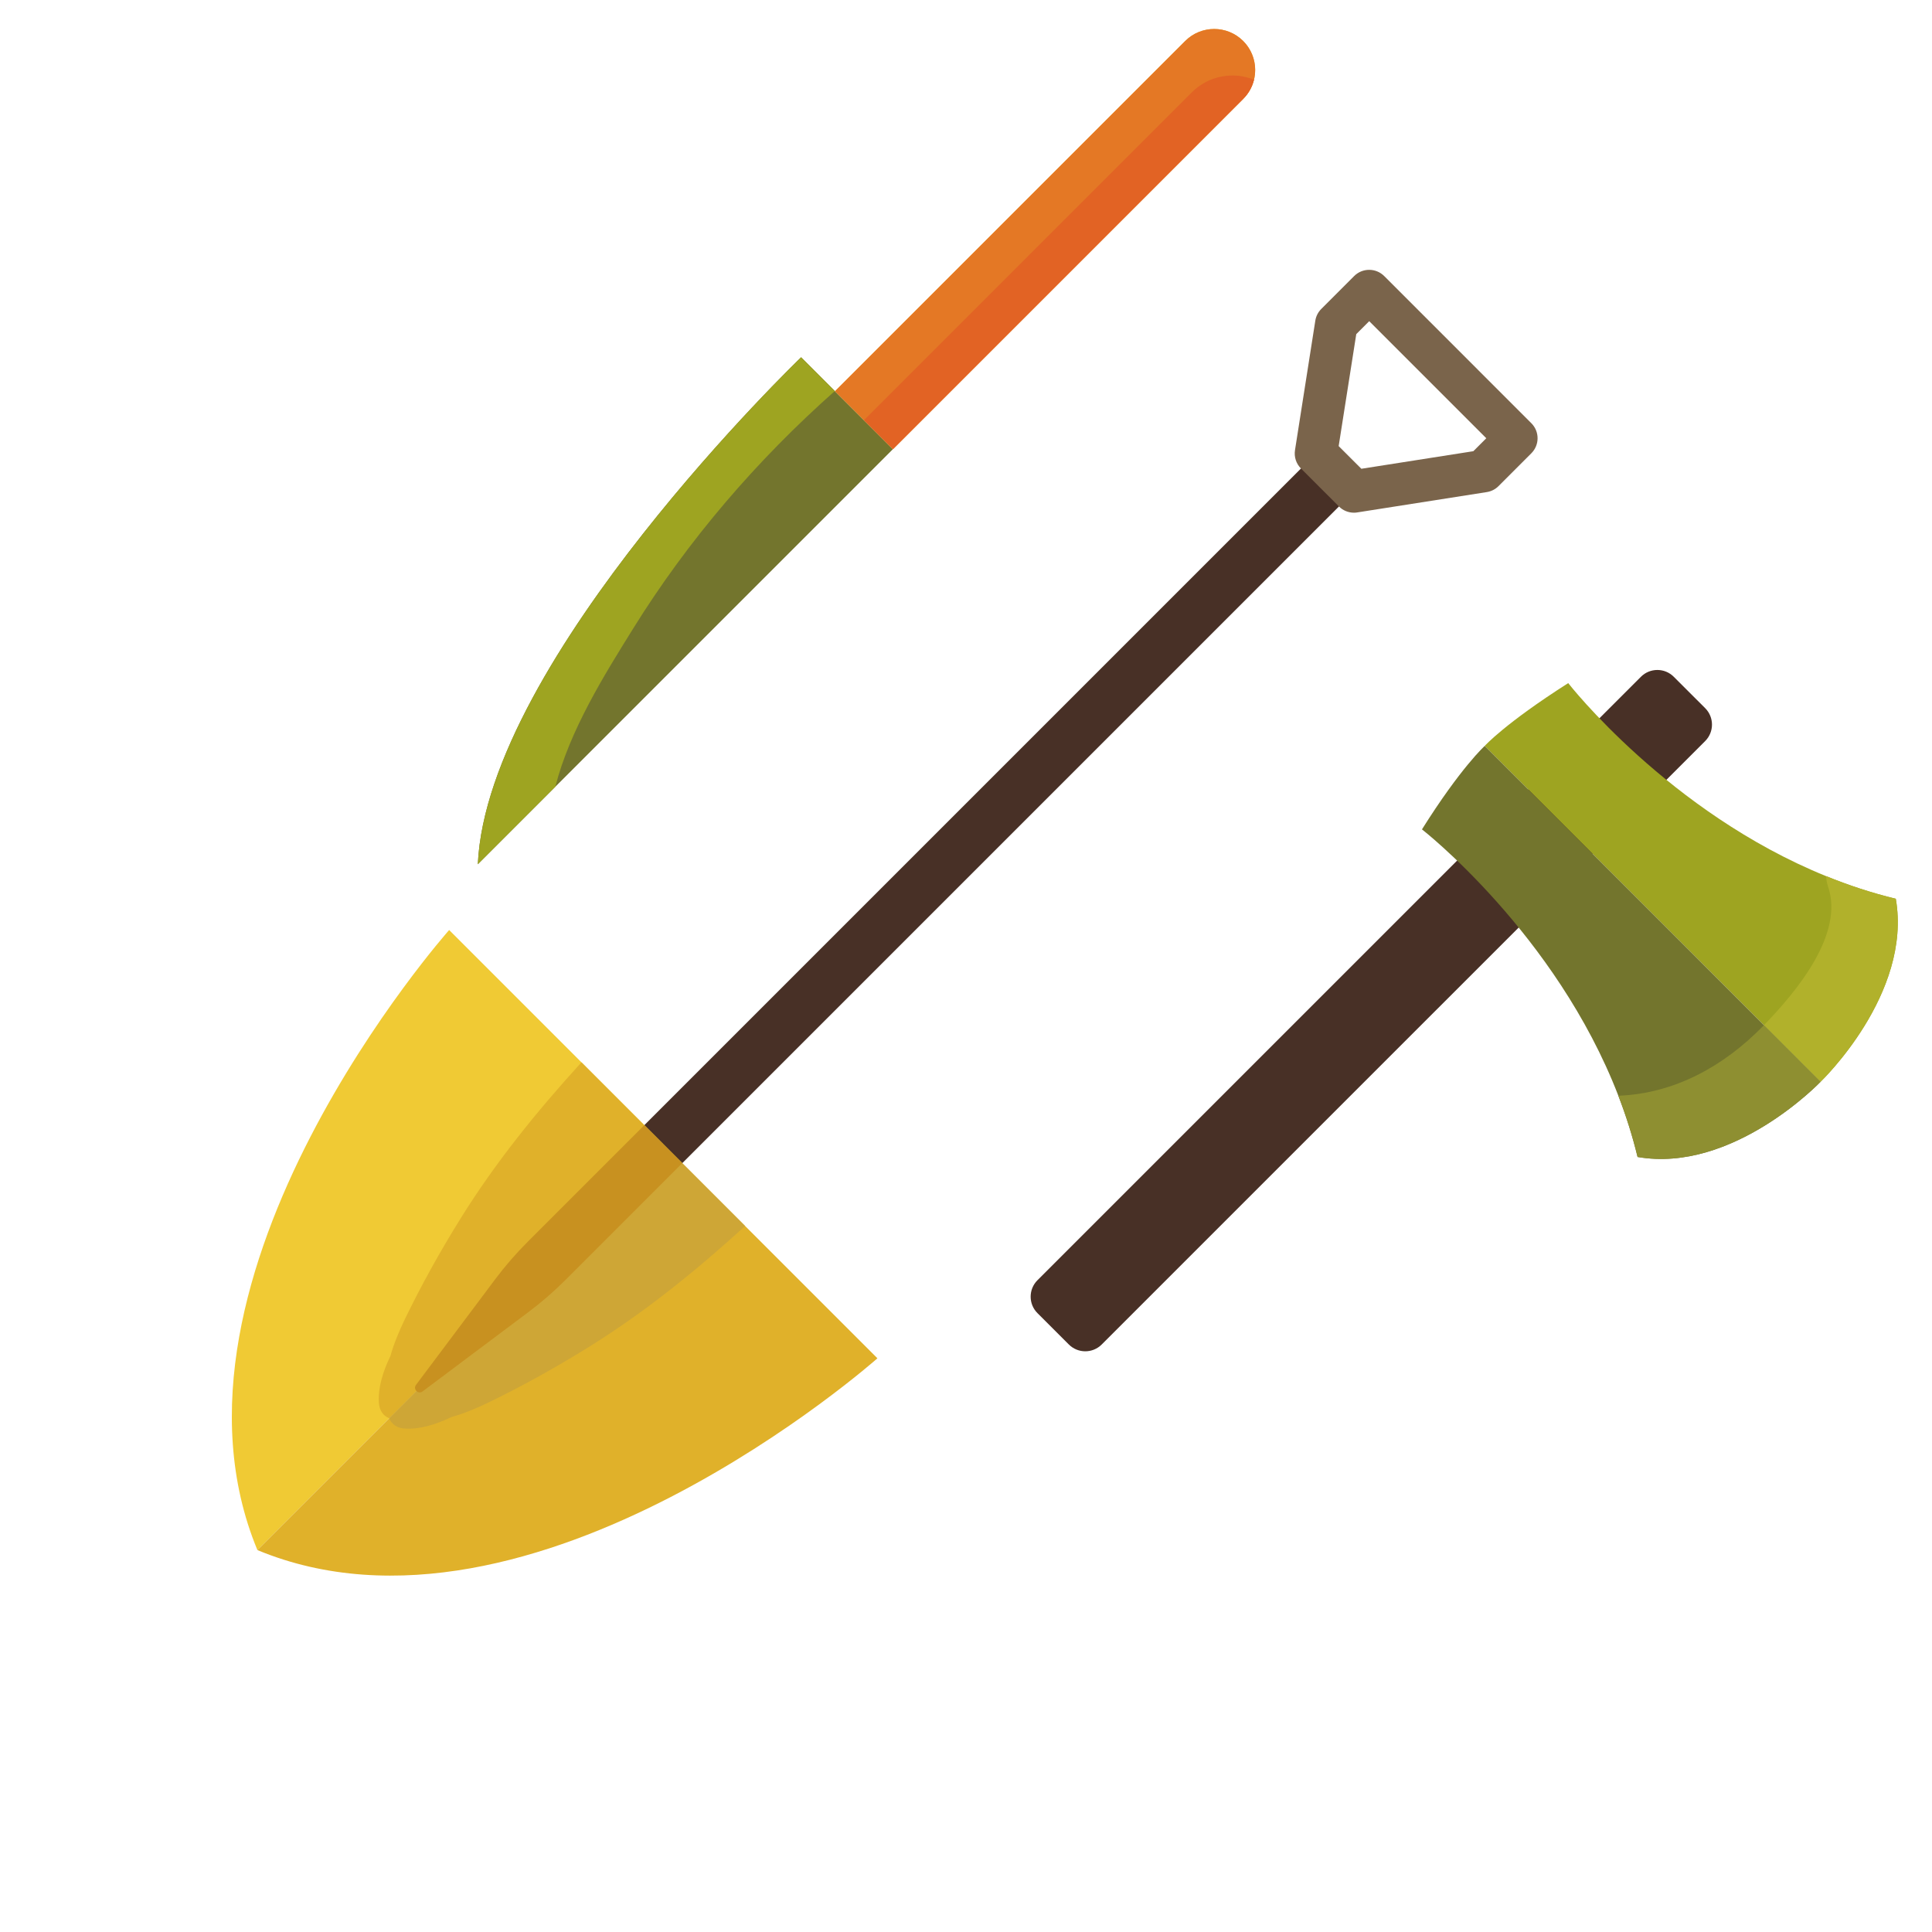 <svg id="e3c42idoxgdo1" xmlns="http://www.w3.org/2000/svg" xmlns:xlink="http://www.w3.org/1999/xlink" viewBox="0 0 200 200" shape-rendering="geometricPrecision" text-rendering="geometricPrecision"><style><![CDATA[#e3c42idoxgdo2_to {animation: e3c42idoxgdo2_to__to 2000ms linear infinite normal forwards}@keyframes e3c42idoxgdo2_to__to { 0% {transform: translate(110.23px,83.054px)} 50% {transform: translate(91.23px,116.054px)} 100% {transform: translate(110.23px,83.054px)} }#e3c42idoxgdo12_tr {animation: e3c42idoxgdo12_tr__tr 2000ms linear infinite normal forwards}@keyframes e3c42idoxgdo12_tr__tr { 0% {transform: translate(141.346px,121.566px) rotate(0deg)} 50% {transform: translate(141.346px,121.566px) rotate(16.284deg)} 100% {transform: translate(141.346px,121.566px) rotate(0deg)} }#e3c42idoxgdo18_tr {animation: e3c42idoxgdo18_tr__tr 2000ms linear infinite normal forwards}@keyframes e3c42idoxgdo18_tr__tr { 0% {transform: translate(79.47px,63.179px) rotate(0deg)} 50% {transform: translate(79.47px,63.179px) rotate(-14.969deg)} 100% {transform: translate(79.47px,63.179px) rotate(0deg)} }]]></style><g id="e3c42idoxgdo2_to" transform="translate(110.23,83.054)"><g id="e3c42idoxgdo2" transform="translate(-100,-100)"><g id="e3c42idoxgdo3"><path id="e3c42idoxgdo4" d="M41.032,149.375L32.835,160.309C32.498,160.758,33.065,161.323,33.511,160.989L44.447,152.79C45.816,151.767,47.11,150.644,48.32,149.433L130.726,67.028L126.794,63.098L44.389,145.505C43.181,146.711,42.057,148.006,41.032,149.375Z" fill="rgb(72,48,38)" stroke="none" stroke-width="1"/><path id="e3c42idoxgdo5" d="M58.434,135.391C58.434,135.391,49.83,143.991,30.062,163.762L16.416,177.407C4.585,148.905,36.267,113.221,36.267,113.221L58.434,135.391Z" fill="rgb(240,202,52)" stroke="none" stroke-width="1"/><path id="e3c42idoxgdo6" d="M60.234,137.191L80.6,157.557C80.6,157.557,44.916,189.239,16.414,177.409C45.922,147.899,58.434,135.391,58.434,135.391L60.234,137.191Z" fill="rgb(224,177,42)" stroke="none" stroke-width="1"/><path id="e3c42idoxgdo7" d="M58.434,135.391C58.434,135.391,49.83,143.991,30.062,163.762C29.433,163.514,29.043,162.944,28.994,162.172C28.889,160.639,29.386,158.975,30.193,157.301C30.526,156.09,31.062,154.795,31.686,153.498C33.379,150.004,35.311,146.519,37.442,143.094C41.024,137.328,45.292,132.043,49.964,126.916L58.434,135.391Z" fill="rgb(224,177,42)" stroke="none" stroke-width="1"/><path id="e3c42idoxgdo8" d="M58.434,135.387C58.434,135.387,49.83,143.991,30.06,163.762C30.308,164.389,30.879,164.782,31.65,164.83C33.186,164.934,34.849,164.435,36.523,163.629C37.732,163.299,39.028,162.764,40.327,162.137C43.817,160.446,47.302,158.512,50.731,156.383C56.496,152.799,61.783,148.529,66.905,143.862L58.434,135.387Z" fill="rgb(206,166,54)" stroke="none" stroke-width="1"/><g id="e3c42idoxgdo9"><path id="e3c42idoxgdo10" d="M56.469,133.424L44.389,145.504C43.181,146.711,42.057,148.006,41.032,149.375L32.835,160.309C32.498,160.758,33.065,161.323,33.511,160.989L44.447,152.79C45.816,151.767,47.11,150.644,48.32,149.433L60.399,137.355L56.469,133.424Z" fill="rgb(200,145,32)" stroke="none" stroke-width="1"/></g><g id="e3c42idoxgdo11"><g id="e3c42idoxgdo12_tr" transform="translate(141.346,121.566) rotate(0)"><g id="e3c42idoxgdo12" transform="translate(-141.346,-121.566)"><path id="e3c42idoxgdo13" d="M100.416,156.127L97.167,152.879C96.228,151.94,96.228,150.414,97.167,149.475L159.636,87.008C160.577,86.065,162.102,86.065,163.04,87.008L166.288,90.253C167.229,91.195,167.229,92.72,166.288,93.661L103.82,156.127C102.882,157.066,101.356,157.066,100.416,156.127Z" fill="rgb(72,48,38)" stroke="none" stroke-width="1"/><path id="e3c42idoxgdo14" d="M178.234,128.932L143.467,94.163C143.467,94.163,145.554,91.838,152.112,87.661C152.112,87.661,162.503,101.024,178.806,107.643C181.095,108.575,183.508,109.377,186.022,109.985C187.738,119.859,178.234,128.932,178.234,128.932Z" fill="rgb(158,164,33)" stroke="none" stroke-width="1"/><path id="e3c42idoxgdo15" d="M159.291,136.715C158.758,134.518,158.086,132.404,157.3,130.375C150.814,113.568,136.971,102.803,136.971,102.803C140.992,96.399,143.468,94.163,143.468,94.163L178.235,128.932C178.234,128.932,169.167,138.43,159.291,136.715Z" fill="rgb(115,117,45)" stroke="none" stroke-width="1"/><path id="e3c42idoxgdo16" d="M178.234,128.932L172.373,123.069C175.798,119.548,180.69,113.616,179.011,108.731C178.889,108.368,178.822,108.004,178.807,107.643C181.096,108.575,183.509,109.377,186.023,109.985C187.738,119.859,178.234,128.932,178.234,128.932Z" fill="rgb(177,177,43)" stroke="none" stroke-width="1"/><path id="e3c42idoxgdo17" d="M159.291,136.715C158.758,134.518,158.086,132.404,157.3,130.375C163.095,130.158,168.213,127.336,172.289,123.158C172.317,123.129,172.349,123.101,172.373,123.068L178.234,128.931C178.234,128.932,169.167,138.43,159.291,136.715Z" fill="rgb(142,143,49)" stroke="none" stroke-width="1"/></g></g><g id="e3c42idoxgdo18_tr" transform="translate(79.47,63.179) rotate(0)"><g id="e3c42idoxgdo18" transform="translate(-79.47,-63.179)"><path id="e3c42idoxgdo19" d="M72.702,53.932L82.207,63.439L39.234,106.412C40.199,85.168,72.702,53.932,72.702,53.932Z" fill="rgb(115,117,45)" stroke="none" stroke-width="1"/><path id="e3c42idoxgdo20" d="M72.702,53.932L76.19,57.423C68.085,64.615,61,72.852,55.279,82.07C52.337,86.808,48.762,92.506,47.258,98.388L39.235,106.412C40.199,85.168,72.702,53.932,72.702,53.932Z" fill="rgb(158,164,33)" stroke="none" stroke-width="1"/><path id="e3c42idoxgdo21" d="M118.461,21.187L118.461,21.187C120.117,22.842,120.117,25.53,118.461,27.185L82.207,63.439L76.209,57.441L112.462,21.187C114.121,19.533,116.806,19.533,118.461,21.187Z" fill="rgb(238,165,43)" stroke="none" stroke-width="1"/><path id="e3c42idoxgdo22" d="M76.212,57.443L112.466,21.187C114.12,19.535,116.805,19.535,118.46,21.187C119.547,22.274,119.922,23.8,119.587,25.193L119.583,25.198C119.407,25.926,119.034,26.615,118.464,27.185L82.21,63.44L76.212,57.443Z" fill="rgb(228,120,37)" stroke="none" stroke-width="1"/><path id="e3c42idoxgdo23" d="M79.21,60.442L113.141,26.51C114.881,24.766,117.434,24.327,119.584,25.198C119.408,25.926,119.035,26.615,118.465,27.185L82.21,63.44L79.21,60.442Z" fill="rgb(226,99,36)" stroke="none" stroke-width="1"/></g></g></g><path id="e3c42idoxgdo24" d="M129.932,70.02C129.351,70.02,128.791,69.792,128.376,69.375L124.446,65.446C123.947,64.947,123.717,64.242,123.827,63.548L125.931,50.142C126.002,49.683,126.219,49.256,126.55,48.927L129.95,45.524C130.809,44.665,132.204,44.665,133.063,45.524L140.68,53.141L140.68,53.141L148.295,60.758C149.154,61.617,149.154,63.009,148.295,63.868L144.893,67.272C144.563,67.6,144.138,67.817,143.676,67.888L130.271,69.992C130.159,70.012,130.045,70.02,129.932,70.02ZM128.348,63.125L130.697,65.473L142.29,63.654L143.63,62.313L131.51,50.193L130.17,51.536L128.348,63.125Z" fill="rgb(122,100,75)" stroke="none" stroke-width="1"/></g></g></g></svg>